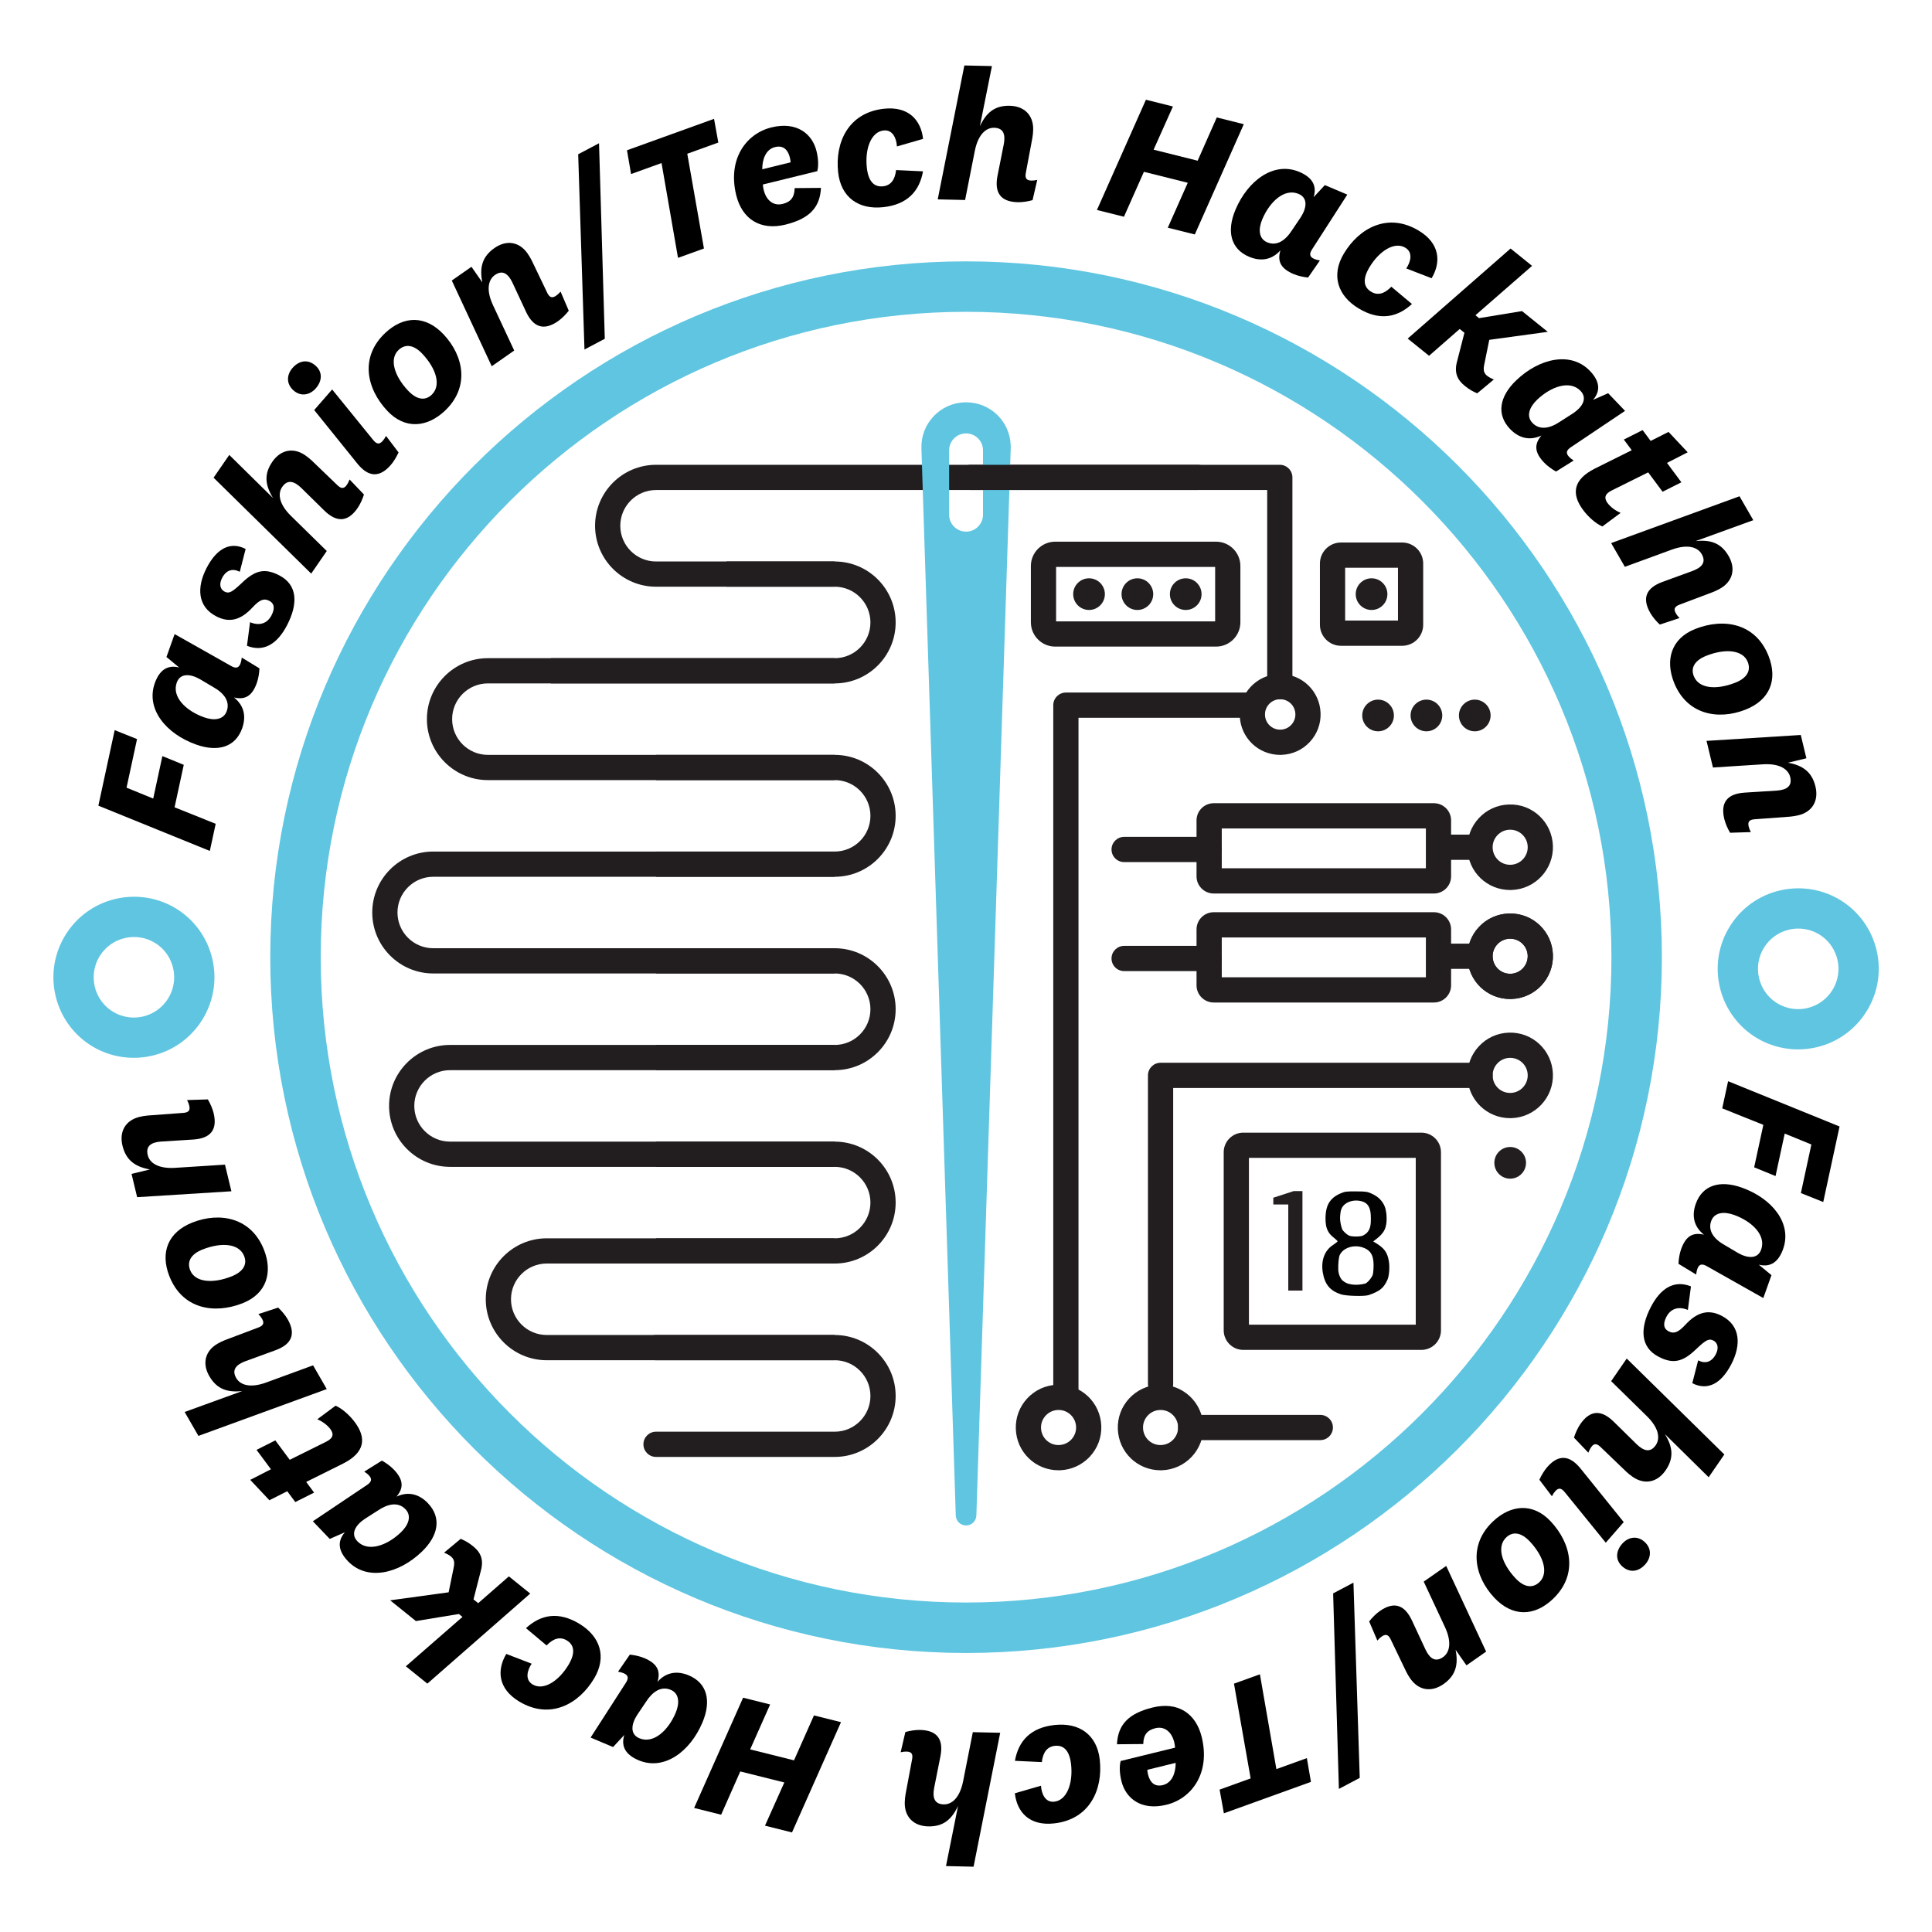 <?xml version="1.0" encoding="UTF-8" standalone="no"?>
<!DOCTYPE svg PUBLIC "-//W3C//DTD SVG 1.1//EN" "http://www.w3.org/Graphics/SVG/1.1/DTD/svg11.dtd">
<svg width="100%" height="100%" viewBox="0 0 1200 1200" version="1.1" xmlns="http://www.w3.org/2000/svg" xmlns:xlink="http://www.w3.org/1999/xlink" xml:space="preserve" style="fill-rule:evenodd;clip-rule:evenodd;stroke-linejoin:round;stroke-miterlimit:1.414;">
    <g id="Layer-2" transform="matrix(4.167,0,0,4.167,0,0)">
        <g transform="matrix(1.101,-3.94937e-17,6.58228e-18,1.101,-13.579,-13.024)">
            <g transform="matrix(0.046,-0.213,0.213,0.046,-56.7,116.541)">
                <path d="M64.587,447.244L69.212,420.119L96.212,420.119L98.712,405.994L71.712,405.994L74.837,388.369L105.712,388.369L108.212,373.619L60.212,373.619L47.337,447.244L64.587,447.244Z" style="fill-rule:nonzero;"/>
            </g>
            <g transform="matrix(0.073,-0.205,0.205,0.073,-40.467,98.158)">
                <path d="M96.932,363.922C95.682,371.297 92.182,376.797 85.682,376.797C79.932,376.797 77.307,371.422 77.307,364.797C77.307,352.922 82.432,341.547 91.932,341.547C98.432,341.547 99.932,347.797 98.807,354.297L96.932,363.922ZM119.932,330.172L104.807,330.172L101.307,339.797C100.557,332.047 95.307,328.797 87.057,328.797C69.932,328.797 59.682,346.047 59.682,365.797C59.682,380.297 66.432,389.422 78.807,389.422C86.057,389.422 92.432,386.297 95.182,378.172C95.932,385.547 100.182,388.547 108.432,388.547C111.432,388.547 114.682,387.922 117.557,387.047L120.182,374.422C118.682,374.797 117.557,374.922 116.557,374.922C112.807,374.922 112.557,372.547 113.057,369.797L119.932,330.172Z" style="fill-rule:nonzero;"/>
            </g>
            <g transform="matrix(0.1,-0.194,0.194,0.1,-21.876,84.085)">
                <path d="M80.215,307.338C81.34,318.838 90.34,323.588 103.09,323.588C117.59,323.588 128.215,318.213 128.215,305.088C128.215,295.088 124.34,290.338 113.215,286.588C105.34,283.838 103.715,282.588 103.715,279.588C103.715,276.338 106.465,274.338 110.465,274.338C116.09,274.338 118.965,277.338 118.965,282.338L133.215,279.088C133.215,268.963 125.965,262.963 111.59,262.963C98.34,262.963 87.715,268.713 87.715,282.088C87.715,291.088 92.465,296.588 102.84,299.463C109.59,301.338 111.34,303.338 111.34,306.838C111.34,310.838 108.215,312.213 103.965,312.213C98.465,312.213 94.59,308.838 94.09,302.338L80.215,307.338Z" style="fill-rule:nonzero;"/>
            </g>
            <g transform="matrix(0.124,-0.18,0.18,0.124,-8.215,74.944)">
                <path d="M165.767,234.396C166.017,232.521 166.142,231.146 166.142,229.271C166.142,220.396 160.392,214.771 151.267,214.771C141.892,214.771 136.767,219.396 133.017,227.896L139.642,190.396L122.517,190.396L107.892,273.896L124.892,273.896L130.267,243.021C132.142,232.771 137.017,228.646 141.892,228.646C147.892,228.646 149.017,232.896 148.142,238.521L144.642,258.521C142.892,268.896 146.892,274.521 157.642,274.521C160.517,274.521 163.892,273.896 166.767,273.021L169.392,260.396C167.892,260.771 166.767,260.896 165.642,260.896C161.892,260.896 161.767,258.521 162.267,255.771L165.767,234.396Z" style="fill-rule:nonzero;"/>
            </g>
            <g transform="matrix(0.143,-0.164,0.164,0.143,6.32,70.357)">
                <path d="M174.079,159.071L157.079,159.071L149.579,201.446C147.829,211.821 151.829,217.446 162.579,217.446C165.454,217.446 168.829,216.821 171.704,215.946L174.329,203.321C172.829,203.696 171.704,203.821 170.579,203.821C166.829,203.821 166.704,201.446 167.204,198.696L174.079,159.071ZM157.829,141.446C157.829,147.571 162.454,150.946 167.954,150.946C173.954,150.946 178.454,147.571 178.454,141.446C178.454,135.071 173.954,131.696 167.954,131.696C162.454,131.696 157.829,135.071 157.829,141.446Z" style="fill-rule:nonzero;"/>
            </g>
            <g transform="matrix(0.159,-0.149,0.149,0.159,12.755,66.441)">
                <path d="M203.25,130.409C181.5,130.409 171,147.409 171,166.534C171,182.784 182.125,191.034 197,191.034C218.375,191.034 229,174.409 229,155.909C229,139.659 219.125,130.409 203.25,130.409ZM202,143.784C207.75,143.784 211.125,147.909 211.125,155.659C211.125,168.409 206.25,178.159 197.875,178.159C192.375,178.159 189,174.159 189,166.159C189,153.659 193.875,143.784 202,143.784Z" style="fill-rule:nonzero;"/>
            </g>
            <g transform="matrix(0.179,-0.125,0.125,0.179,21.613,63.01)">
                <path d="M277.216,104.742C277.466,102.867 277.591,101.492 277.591,99.617C277.591,90.742 271.841,85.117 262.716,85.117C253.341,85.117 248.091,89.742 244.341,98.242L244.341,86.492L229.466,86.492L219.341,144.242L236.341,144.242L241.716,113.367C243.591,103.117 248.466,98.992 253.341,98.992C259.341,98.992 260.466,103.242 259.591,108.867L256.091,128.867C254.341,139.242 258.341,144.867 269.091,144.867C271.966,144.867 275.341,144.242 278.216,143.367L280.841,130.742C279.341,131.117 278.216,131.242 277.091,131.242C273.341,131.242 273.216,128.867 273.716,126.117L277.216,104.742Z" style="fill-rule:nonzero;"/>
            </g>
            <g transform="matrix(0.193,-0.102,0.102,0.193,27.436,60.94)">
                <path d="M263.149,129.779L277.399,129.779L330.899,20.904L316.274,20.904L263.149,129.779Z" style="fill-rule:nonzero;"/>
            </g>
            <g transform="matrix(0.205,-0.074,0.074,0.205,29.363,55.16)">
                <path d="M352.889,80.128L363.139,21.253L383.639,21.253L386.139,6.503L328.639,6.503L326.014,21.253L346.139,21.253L335.764,80.128L352.889,80.128Z" style="fill-rule:nonzero;"/>
            </g>
            <g transform="matrix(0.212,-0.052,0.052,0.212,30.379,50.086)">
                <path d="M402.717,48.563C395.717,48.563 392.342,42.063 393.717,33.938L428.467,33.938C430.217,30.688 430.967,26.188 430.967,21.688C430.967,10.938 423.717,0.813 407.342,0.813C391.092,0.813 376.092,13.438 376.092,36.438C376.092,51.688 385.342,61.438 401.342,61.438C416.592,61.438 424.717,56.313 428.217,44.563L412.342,40.813C410.842,46.438 407.842,48.563 402.717,48.563ZM395.592,24.688C397.092,18.563 400.717,13.188 406.592,13.188C412.092,13.188 413.967,17.063 413.967,21.688C413.967,22.813 413.842,23.813 413.717,24.688L395.592,24.688Z" style="fill-rule:nonzero;"/>
            </g>
            <g transform="matrix(0.217,-0.024,0.024,0.217,30.649,40.811)">
                <path d="M471.92,24.734C470.545,30.734 467.545,33.859 462.795,33.859C457.42,33.859 454.045,30.109 454.045,21.359C454.045,9.609 459.045,-0.516 466.92,-0.516C472.67,-0.516 474.295,5.359 474.045,10.234L490.67,7.359C490.67,-4.266 484.045,-13.891 468.545,-13.891C446.42,-13.891 436.045,3.484 436.045,22.234C436.045,37.859 446.17,46.734 461.545,46.734C476.295,46.734 484.795,39.609 488.42,27.359L471.92,24.734Z" style="fill-rule:nonzero;"/>
            </g>
            <g transform="matrix(0.218,0.005,-0.005,0.218,31.384,27.995)">
                <path d="M553.713,-1.214C553.963,-3.089 554.088,-4.464 554.088,-6.339C554.088,-15.214 548.338,-20.839 539.213,-20.839C529.838,-20.839 524.713,-16.214 520.963,-7.714L527.588,-45.214L510.463,-45.214L495.838,38.286L512.838,38.286L518.213,7.411C520.088,-2.839 524.963,-6.964 529.838,-6.964C535.838,-6.964 536.963,-2.714 536.088,2.911L532.588,22.911C530.838,33.286 534.838,38.911 545.588,38.911C548.463,38.911 551.838,38.286 554.713,37.411L557.338,24.786C555.838,25.161 554.713,25.286 553.588,25.286C549.838,25.286 549.713,22.911 550.213,20.161L553.713,-1.214Z" style="fill-rule:nonzero;"/>
            </g>
            <g transform="matrix(0.212,0.053,-0.053,0.212,37.225,-0.31)">
                <path d="M611.064,42.9L616.314,12.9L644.314,12.9L639.064,42.9L656.314,42.9L669.189,-30.725L651.939,-30.725L646.939,-1.85L618.814,-1.85L623.939,-30.725L606.689,-30.725L593.814,42.9L611.064,42.9Z" style="fill-rule:nonzero;"/>
            </g>
            <g transform="matrix(0.201,0.085,-0.085,0.201,47.944,-25.098)">
                <path d="M709.445,38.798C708.195,46.173 704.695,51.673 698.195,51.673C692.445,51.673 689.82,46.298 689.82,39.673C689.82,27.798 694.945,16.423 704.445,16.423C710.945,16.423 712.445,22.673 711.32,29.173L709.445,38.798ZM732.445,5.048L717.32,5.048L713.82,14.673C713.07,6.923 707.82,3.673 699.57,3.673C682.445,3.673 672.195,20.923 672.195,40.673C672.195,55.173 678.945,64.298 691.32,64.298C698.57,64.298 704.945,61.173 707.695,53.048C708.445,60.423 712.695,63.423 720.945,63.423C723.945,63.423 727.195,62.798 730.07,61.923L732.695,49.298C731.195,49.673 730.07,49.798 729.07,49.798C725.32,49.798 725.07,47.423 725.57,44.673L732.445,5.048Z" style="fill-rule:nonzero;"/>
            </g>
            <g transform="matrix(0.187,0.112,-0.112,0.187,64.064,-48.926)">
                <path d="M772.47,69.816C771.095,75.816 768.095,78.941 763.345,78.941C757.97,78.941 754.595,75.191 754.595,66.441C754.595,54.691 759.595,44.566 767.47,44.566C773.22,44.566 774.845,50.441 774.595,55.316L791.22,52.441C791.22,40.816 784.595,31.191 769.095,31.191C746.97,31.191 736.595,48.566 736.595,67.316C736.595,82.941 746.72,91.816 762.095,91.816C776.845,91.816 785.345,84.691 788.97,72.441L772.47,69.816Z" style="fill-rule:nonzero;"/>
            </g>
            <g transform="matrix(0.17,0.137,-0.137,0.17,85.423,-70.912)">
                <path d="M821.282,112.757C824.282,119.632 828.907,121.507 834.532,121.507C838.407,121.507 840.907,121.007 843.407,120.257L846.032,107.132C840.782,108.632 838.032,108.382 835.782,104.007L828.407,89.757L853.532,63.132L833.032,63.132L815.032,83.257L812.157,83.257L820.282,37.382L803.157,37.382L788.532,120.882L805.532,120.882L809.907,96.007L813.657,96.007L821.282,112.757Z" style="fill-rule:nonzero;"/>
            </g>
            <g transform="matrix(0.151,0.158,-0.158,0.151,112.849,-90.333)">
                <path d="M876.679,137.318C875.429,144.693 871.929,150.193 865.429,150.193C859.679,150.193 857.054,144.818 857.054,138.193C857.054,126.318 862.179,114.943 871.679,114.943C878.179,114.943 879.679,121.193 878.554,127.693L876.679,137.318ZM899.679,103.568L884.554,103.568L881.054,113.193C880.304,105.443 875.054,102.193 866.804,102.193C849.679,102.193 839.429,119.443 839.429,139.193C839.429,153.693 846.179,162.818 858.554,162.818C865.804,162.818 872.179,159.693 874.929,151.568C875.679,158.943 879.929,161.943 888.179,161.943C891.179,161.943 894.429,161.318 897.304,160.443L899.929,147.818C898.429,148.193 897.304,148.318 896.304,148.318C892.554,148.318 892.304,145.943 892.804,143.193L899.679,103.568Z" style="fill-rule:nonzero;"/>
            </g>
            <g transform="matrix(0.13,0.175,-0.175,0.13,146.267,-105.534)">
                <path d="M921.644,196.246C918.644,197.996 915.019,199.121 911.894,199.121C908.394,199.121 906.269,197.496 907.144,192.496L911.644,167.496L926.644,167.496L928.894,154.621L913.894,154.621L916.269,140.371L899.019,142.371L896.894,154.621L888.519,154.621L886.269,167.496L894.519,167.496L890.019,192.621C887.394,207.621 893.894,213.871 906.269,213.871C912.019,213.871 918.019,212.496 921.644,210.371L921.644,196.246Z" style="fill-rule:nonzero;"/>
            </g>
            <g transform="matrix(0.109,0.189,-0.189,0.109,177.631,-114.57)">
                <path d="M972.612,208.548C972.862,206.673 972.987,205.298 972.987,203.423C972.987,194.548 967.237,188.923 958.112,188.923C948.737,188.923 943.612,193.548 939.862,202.048L946.487,164.548L929.362,164.548L914.737,248.048L931.737,248.048L937.112,217.173C938.987,206.923 943.862,202.798 948.737,202.798C954.737,202.798 955.862,207.048 954.987,212.673L951.487,232.673C949.737,243.048 953.737,248.673 964.487,248.673C967.362,248.673 970.737,248.048 973.612,247.173L976.237,234.548C974.737,234.923 973.612,235.048 972.487,235.048C968.737,235.048 968.612,232.673 969.112,229.923L972.612,208.548Z" style="fill-rule:nonzero;"/>
            </g>
            <g transform="matrix(0.08,0.203,-0.203,0.08,223.941,-118.672)">
                <path d="M981.845,249.872C960.095,249.872 949.595,266.872 949.595,285.997C949.595,302.247 960.72,310.497 975.595,310.497C996.97,310.497 1007.6,293.872 1007.6,275.372C1007.6,259.122 997.72,249.872 981.845,249.872ZM980.595,263.247C986.345,263.247 989.72,267.372 989.72,275.122C989.72,287.872 984.845,297.622 976.47,297.622C970.97,297.622 967.595,293.622 967.595,285.622C967.595,273.122 972.47,263.247 980.595,263.247Z" style="fill-rule:nonzero;"/>
            </g>
            <g transform="matrix(0.051,0.212,-0.212,0.051,272.222,-113.27)">
                <path d="M1031.98,330.935C1032.23,329.06 1032.35,327.685 1032.35,325.81C1032.35,316.935 1026.6,311.31 1017.48,311.31C1008.1,311.31 1002.85,315.935 999.101,324.435L999.101,312.685L984.226,312.685L974.101,370.435L991.101,370.435L996.476,339.56C998.351,329.31 1003.23,325.185 1008.1,325.185C1014.1,325.185 1015.23,329.435 1014.35,335.06L1010.85,355.06C1009.1,365.435 1013.1,371.06 1023.85,371.06C1026.73,371.06 1030.1,370.435 1032.98,369.56L1035.6,356.935C1034.1,357.31 1032.98,357.435 1031.85,357.435C1028.1,357.435 1027.98,355.06 1028.48,352.31L1031.98,330.935Z" style="fill-rule:nonzero;"/>
            </g>
        </g>
        <g transform="matrix(-1.101,1.74277e-16,-1.41365e-16,-1.101,302.439,301.024)">
            <g transform="matrix(0.046,-0.213,0.213,0.046,-56.7,116.541)">
                <path d="M64.587,447.244L69.212,420.119L96.212,420.119L98.712,405.994L71.712,405.994L74.837,388.369L105.712,388.369L108.212,373.619L60.212,373.619L47.337,447.244L64.587,447.244Z" style="fill-rule:nonzero;"/>
            </g>
            <g transform="matrix(0.073,-0.205,0.205,0.073,-40.467,98.158)">
                <path d="M96.932,363.922C95.682,371.297 92.182,376.797 85.682,376.797C79.932,376.797 77.307,371.422 77.307,364.797C77.307,352.922 82.432,341.547 91.932,341.547C98.432,341.547 99.932,347.797 98.807,354.297L96.932,363.922ZM119.932,330.172L104.807,330.172L101.307,339.797C100.557,332.047 95.307,328.797 87.057,328.797C69.932,328.797 59.682,346.047 59.682,365.797C59.682,380.297 66.432,389.422 78.807,389.422C86.057,389.422 92.432,386.297 95.182,378.172C95.932,385.547 100.182,388.547 108.432,388.547C111.432,388.547 114.682,387.922 117.557,387.047L120.182,374.422C118.682,374.797 117.557,374.922 116.557,374.922C112.807,374.922 112.557,372.547 113.057,369.797L119.932,330.172Z" style="fill-rule:nonzero;"/>
            </g>
            <g transform="matrix(0.1,-0.194,0.194,0.1,-21.876,84.085)">
                <path d="M80.215,307.338C81.34,318.838 90.34,323.588 103.09,323.588C117.59,323.588 128.215,318.213 128.215,305.088C128.215,295.088 124.34,290.338 113.215,286.588C105.34,283.838 103.715,282.588 103.715,279.588C103.715,276.338 106.465,274.338 110.465,274.338C116.09,274.338 118.965,277.338 118.965,282.338L133.215,279.088C133.215,268.963 125.965,262.963 111.59,262.963C98.34,262.963 87.715,268.713 87.715,282.088C87.715,291.088 92.465,296.588 102.84,299.463C109.59,301.338 111.34,303.338 111.34,306.838C111.34,310.838 108.215,312.213 103.965,312.213C98.465,312.213 94.59,308.838 94.09,302.338L80.215,307.338Z" style="fill-rule:nonzero;"/>
            </g>
            <g transform="matrix(0.124,-0.18,0.18,0.124,-8.215,74.944)">
                <path d="M165.767,234.396C166.017,232.521 166.142,231.146 166.142,229.271C166.142,220.396 160.392,214.771 151.267,214.771C141.892,214.771 136.767,219.396 133.017,227.896L139.642,190.396L122.517,190.396L107.892,273.896L124.892,273.896L130.267,243.021C132.142,232.771 137.017,228.646 141.892,228.646C147.892,228.646 149.017,232.896 148.142,238.521L144.642,258.521C142.892,268.896 146.892,274.521 157.642,274.521C160.517,274.521 163.892,273.896 166.767,273.021L169.392,260.396C167.892,260.771 166.767,260.896 165.642,260.896C161.892,260.896 161.767,258.521 162.267,255.771L165.767,234.396Z" style="fill-rule:nonzero;"/>
            </g>
            <g transform="matrix(0.143,-0.164,0.164,0.143,6.32,70.357)">
                <path d="M174.079,159.071L157.079,159.071L149.579,201.446C147.829,211.821 151.829,217.446 162.579,217.446C165.454,217.446 168.829,216.821 171.704,215.946L174.329,203.321C172.829,203.696 171.704,203.821 170.579,203.821C166.829,203.821 166.704,201.446 167.204,198.696L174.079,159.071ZM157.829,141.446C157.829,147.571 162.454,150.946 167.954,150.946C173.954,150.946 178.454,147.571 178.454,141.446C178.454,135.071 173.954,131.696 167.954,131.696C162.454,131.696 157.829,135.071 157.829,141.446Z" style="fill-rule:nonzero;"/>
            </g>
            <g transform="matrix(0.159,-0.149,0.149,0.159,12.755,66.441)">
                <path d="M203.25,130.409C181.5,130.409 171,147.409 171,166.534C171,182.784 182.125,191.034 197,191.034C218.375,191.034 229,174.409 229,155.909C229,139.659 219.125,130.409 203.25,130.409ZM202,143.784C207.75,143.784 211.125,147.909 211.125,155.659C211.125,168.409 206.25,178.159 197.875,178.159C192.375,178.159 189,174.159 189,166.159C189,153.659 193.875,143.784 202,143.784Z" style="fill-rule:nonzero;"/>
            </g>
            <g transform="matrix(0.179,-0.125,0.125,0.179,21.613,63.01)">
                <path d="M277.216,104.742C277.466,102.867 277.591,101.492 277.591,99.617C277.591,90.742 271.841,85.117 262.716,85.117C253.341,85.117 248.091,89.742 244.341,98.242L244.341,86.492L229.466,86.492L219.341,144.242L236.341,144.242L241.716,113.367C243.591,103.117 248.466,98.992 253.341,98.992C259.341,98.992 260.466,103.242 259.591,108.867L256.091,128.867C254.341,139.242 258.341,144.867 269.091,144.867C271.966,144.867 275.341,144.242 278.216,143.367L280.841,130.742C279.341,131.117 278.216,131.242 277.091,131.242C273.341,131.242 273.216,128.867 273.716,126.117L277.216,104.742Z" style="fill-rule:nonzero;"/>
            </g>
            <g transform="matrix(0.193,-0.102,0.102,0.193,27.436,60.94)">
                <path d="M263.149,129.779L277.399,129.779L330.899,20.904L316.274,20.904L263.149,129.779Z" style="fill-rule:nonzero;"/>
            </g>
            <g transform="matrix(0.205,-0.074,0.074,0.205,29.363,55.16)">
                <path d="M352.889,80.128L363.139,21.253L383.639,21.253L386.139,6.503L328.639,6.503L326.014,21.253L346.139,21.253L335.764,80.128L352.889,80.128Z" style="fill-rule:nonzero;"/>
            </g>
            <g transform="matrix(0.212,-0.052,0.052,0.212,30.379,50.086)">
                <path d="M402.717,48.563C395.717,48.563 392.342,42.063 393.717,33.938L428.467,33.938C430.217,30.688 430.967,26.188 430.967,21.688C430.967,10.938 423.717,0.813 407.342,0.813C391.092,0.813 376.092,13.438 376.092,36.438C376.092,51.688 385.342,61.438 401.342,61.438C416.592,61.438 424.717,56.313 428.217,44.563L412.342,40.813C410.842,46.438 407.842,48.563 402.717,48.563ZM395.592,24.688C397.092,18.563 400.717,13.188 406.592,13.188C412.092,13.188 413.967,17.063 413.967,21.688C413.967,22.813 413.842,23.813 413.717,24.688L395.592,24.688Z" style="fill-rule:nonzero;"/>
            </g>
            <g transform="matrix(0.217,-0.024,0.024,0.217,30.649,40.811)">
                <path d="M471.92,24.734C470.545,30.734 467.545,33.859 462.795,33.859C457.42,33.859 454.045,30.109 454.045,21.359C454.045,9.609 459.045,-0.516 466.92,-0.516C472.67,-0.516 474.295,5.359 474.045,10.234L490.67,7.359C490.67,-4.266 484.045,-13.891 468.545,-13.891C446.42,-13.891 436.045,3.484 436.045,22.234C436.045,37.859 446.17,46.734 461.545,46.734C476.295,46.734 484.795,39.609 488.42,27.359L471.92,24.734Z" style="fill-rule:nonzero;"/>
            </g>
            <g transform="matrix(0.218,0.005,-0.005,0.218,31.384,27.995)">
                <path d="M553.713,-1.214C553.963,-3.089 554.088,-4.464 554.088,-6.339C554.088,-15.214 548.338,-20.839 539.213,-20.839C529.838,-20.839 524.713,-16.214 520.963,-7.714L527.588,-45.214L510.463,-45.214L495.838,38.286L512.838,38.286L518.213,7.411C520.088,-2.839 524.963,-6.964 529.838,-6.964C535.838,-6.964 536.963,-2.714 536.088,2.911L532.588,22.911C530.838,33.286 534.838,38.911 545.588,38.911C548.463,38.911 551.838,38.286 554.713,37.411L557.338,24.786C555.838,25.161 554.713,25.286 553.588,25.286C549.838,25.286 549.713,22.911 550.213,20.161L553.713,-1.214Z" style="fill-rule:nonzero;"/>
            </g>
            <g transform="matrix(0.212,0.053,-0.053,0.212,37.225,-0.31)">
                <path d="M611.064,42.9L616.314,12.9L644.314,12.9L639.064,42.9L656.314,42.9L669.189,-30.725L651.939,-30.725L646.939,-1.85L618.814,-1.85L623.939,-30.725L606.689,-30.725L593.814,42.9L611.064,42.9Z" style="fill-rule:nonzero;"/>
            </g>
            <g transform="matrix(0.201,0.085,-0.085,0.201,47.944,-25.098)">
                <path d="M709.445,38.798C708.195,46.173 704.695,51.673 698.195,51.673C692.445,51.673 689.82,46.298 689.82,39.673C689.82,27.798 694.945,16.423 704.445,16.423C710.945,16.423 712.445,22.673 711.32,29.173L709.445,38.798ZM732.445,5.048L717.32,5.048L713.82,14.673C713.07,6.923 707.82,3.673 699.57,3.673C682.445,3.673 672.195,20.923 672.195,40.673C672.195,55.173 678.945,64.298 691.32,64.298C698.57,64.298 704.945,61.173 707.695,53.048C708.445,60.423 712.695,63.423 720.945,63.423C723.945,63.423 727.195,62.798 730.07,61.923L732.695,49.298C731.195,49.673 730.07,49.798 729.07,49.798C725.32,49.798 725.07,47.423 725.57,44.673L732.445,5.048Z" style="fill-rule:nonzero;"/>
            </g>
            <g transform="matrix(0.187,0.112,-0.112,0.187,64.064,-48.926)">
                <path d="M772.47,69.816C771.095,75.816 768.095,78.941 763.345,78.941C757.97,78.941 754.595,75.191 754.595,66.441C754.595,54.691 759.595,44.566 767.47,44.566C773.22,44.566 774.845,50.441 774.595,55.316L791.22,52.441C791.22,40.816 784.595,31.191 769.095,31.191C746.97,31.191 736.595,48.566 736.595,67.316C736.595,82.941 746.72,91.816 762.095,91.816C776.845,91.816 785.345,84.691 788.97,72.441L772.47,69.816Z" style="fill-rule:nonzero;"/>
            </g>
            <g transform="matrix(0.17,0.137,-0.137,0.17,85.423,-70.912)">
                <path d="M821.282,112.757C824.282,119.632 828.907,121.507 834.532,121.507C838.407,121.507 840.907,121.007 843.407,120.257L846.032,107.132C840.782,108.632 838.032,108.382 835.782,104.007L828.407,89.757L853.532,63.132L833.032,63.132L815.032,83.257L812.157,83.257L820.282,37.382L803.157,37.382L788.532,120.882L805.532,120.882L809.907,96.007L813.657,96.007L821.282,112.757Z" style="fill-rule:nonzero;"/>
            </g>
            <g transform="matrix(0.151,0.158,-0.158,0.151,112.849,-90.333)">
                <path d="M876.679,137.318C875.429,144.693 871.929,150.193 865.429,150.193C859.679,150.193 857.054,144.818 857.054,138.193C857.054,126.318 862.179,114.943 871.679,114.943C878.179,114.943 879.679,121.193 878.554,127.693L876.679,137.318ZM899.679,103.568L884.554,103.568L881.054,113.193C880.304,105.443 875.054,102.193 866.804,102.193C849.679,102.193 839.429,119.443 839.429,139.193C839.429,153.693 846.179,162.818 858.554,162.818C865.804,162.818 872.179,159.693 874.929,151.568C875.679,158.943 879.929,161.943 888.179,161.943C891.179,161.943 894.429,161.318 897.304,160.443L899.929,147.818C898.429,148.193 897.304,148.318 896.304,148.318C892.554,148.318 892.304,145.943 892.804,143.193L899.679,103.568Z" style="fill-rule:nonzero;"/>
            </g>
            <g transform="matrix(0.13,0.175,-0.175,0.13,146.267,-105.534)">
                <path d="M921.644,196.246C918.644,197.996 915.019,199.121 911.894,199.121C908.394,199.121 906.269,197.496 907.144,192.496L911.644,167.496L926.644,167.496L928.894,154.621L913.894,154.621L916.269,140.371L899.019,142.371L896.894,154.621L888.519,154.621L886.269,167.496L894.519,167.496L890.019,192.621C887.394,207.621 893.894,213.871 906.269,213.871C912.019,213.871 918.019,212.496 921.644,210.371L921.644,196.246Z" style="fill-rule:nonzero;"/>
            </g>
            <g transform="matrix(0.109,0.189,-0.189,0.109,177.631,-114.57)">
                <path d="M972.612,208.548C972.862,206.673 972.987,205.298 972.987,203.423C972.987,194.548 967.237,188.923 958.112,188.923C948.737,188.923 943.612,193.548 939.862,202.048L946.487,164.548L929.362,164.548L914.737,248.048L931.737,248.048L937.112,217.173C938.987,206.923 943.862,202.798 948.737,202.798C954.737,202.798 955.862,207.048 954.987,212.673L951.487,232.673C949.737,243.048 953.737,248.673 964.487,248.673C967.362,248.673 970.737,248.048 973.612,247.173L976.237,234.548C974.737,234.923 973.612,235.048 972.487,235.048C968.737,235.048 968.612,232.673 969.112,229.923L972.612,208.548Z" style="fill-rule:nonzero;"/>
            </g>
            <g transform="matrix(0.08,0.203,-0.203,0.08,223.941,-118.672)">
                <path d="M981.845,249.872C960.095,249.872 949.595,266.872 949.595,285.997C949.595,302.247 960.72,310.497 975.595,310.497C996.97,310.497 1007.6,293.872 1007.6,275.372C1007.6,259.122 997.72,249.872 981.845,249.872ZM980.595,263.247C986.345,263.247 989.72,267.372 989.72,275.122C989.72,287.872 984.845,297.622 976.47,297.622C970.97,297.622 967.595,293.622 967.595,285.622C967.595,273.122 972.47,263.247 980.595,263.247Z" style="fill-rule:nonzero;"/>
            </g>
            <g transform="matrix(0.051,0.212,-0.212,0.051,272.222,-113.27)">
                <path d="M1031.98,330.935C1032.23,329.06 1032.35,327.685 1032.35,325.81C1032.35,316.935 1026.6,311.31 1017.48,311.31C1008.1,311.31 1002.85,315.935 999.101,324.435L999.101,312.685L984.226,312.685L974.101,370.435L991.101,370.435L996.476,339.56C998.351,329.31 1003.23,325.185 1008.1,325.185C1014.1,325.185 1015.23,329.435 1014.35,335.06L1010.85,355.06C1009.1,365.435 1013.1,371.06 1023.85,371.06C1026.73,371.06 1030.1,370.435 1032.98,369.56L1035.6,356.935C1034.1,357.31 1032.98,357.435 1031.85,357.435C1028.1,357.435 1027.98,355.06 1028.48,352.31L1031.98,330.935Z" style="fill-rule:nonzero;"/>
            </g>
        </g>
        <g transform="matrix(1,0,0,1,0.43,1.09139e-13)">
            <g transform="matrix(1.232,0,0,1.232,22.51,24.558)">
                <path d="M132.485,140.336L152.668,140.336L152.668,120.152L132.485,120.152L132.485,140.336ZM153.351,143.387L131.801,143.387C130.496,143.387 129.433,142.325 129.433,141.02L129.433,119.471C129.433,118.164 130.496,117.102 131.801,117.102L153.351,117.102C154.658,117.102 155.719,118.164 155.719,119.471L155.719,141.02C155.719,142.325 154.658,143.387 153.351,143.387" style="fill:rgb(34,30,31);fill-rule:nonzero;"/>
            </g>
            <g transform="matrix(0.92,0,0,0.92,15.598,14.958)">
                <g transform="matrix(0.015,0,0,0.013,183.085,171.999)">
                    <path d="M1117,1650C997,1604 942,1526 920,1374C900,1227 941,1100 1032,1034C1043.61,1025.07 1054.73,1015.52 1065.75,1005.88C1069.46,1002.62 1072.97,999.102 1076.16,995.328C1077.75,993.442 1079.9,991.466 1080,989C1080.1,986.568 1078.08,984.487 1076.67,982.5C1073.93,978.624 1070.9,974.934 1067.62,971.5C1058,961.421 1048.29,951.397 1038,942C1015.4,921.831 995.617,898.57 981.592,871.582C954.539,819.527 949.295,757.69 950,700C950.98,619.816 961.233,535.465 1012.06,470.244C1025.12,453.485 1040.41,438.564 1057.23,425.607C1075.42,411.598 1095.31,399.901 1116,390C1159,369 1178,366 1280,367C1382,367 1401,370 1445,393C1465.2,403.192 1484.53,415.215 1502.19,429.393C1553.45,470.549 1588.55,531.177 1600.11,595.922C1607.83,639.157 1609.44,656.28 1610,701C1610.61,749.396 1606.35,800.172 1587.75,845.375C1570.36,887.646 1540.23,922.33 1507,953L1465,991L1490,1008C1584,1073 1618,1126 1634,1235C1645,1303 1638,1419 1620,1465C1580,1570 1539,1610 1417,1659C1371,1677 1173,1671 1117,1650M1380,1515.67C1396,1507.67 1421,1479.67 1436,1454.67C1458,1416.67 1464,1413 1468,1335C1471.83,1261.2 1467.4,1206.45 1452.61,1165.16C1436.53,1120.3 1408.22,1091.31 1365,1071C1335.7,1057.37 1304.8,1051.05 1274.72,1051.28C1234.31,1051.59 1195.37,1063.69 1163.77,1085.72C1137.81,1103.81 1116.81,1128.58 1104,1159C1093.19,1184.44 1085.89,1266.09 1087.5,1336.84C1088.41,1377.31 1096.45,1421.08 1122.23,1462.51C1137.57,1487.15 1178.85,1514.93 1203.73,1519.95C1212.88,1521.8 1278.44,1545.15 1380,1515.67M1353,918C1368.05,909.434 1382.21,899.19 1394.02,886.422C1437.76,839.107 1440.28,766.662 1440,706C1439.92,689.306 1439.61,672.596 1438.5,655.939C1434.56,597.155 1421.82,530.018 1365.2,500.111C1351.7,492.982 1336.84,488.242 1322,485C1238,467 1154,506 1125,577C1113.5,604.747 1110.61,638.02 1108.33,667.521C1105.2,708.141 1108.73,744.978 1116.64,784.886C1116.94,786.35 1126.22,830.177 1130,839C1135.09,850.886 1149.39,869.056 1157.03,877.58C1170.87,893.017 1186.59,908.006 1205,918C1232,933 1325,933 1353,918" style="fill:rgb(2,2,2);fill-rule:nonzero;"/>
                </g>
                <g transform="matrix(1.32,0,0,1.364,8.528,6.965)">
                    <path d="M138.465,136.271L138.465,126.045L136.628,126.045L136.628,125.24L139.133,124.451L140.205,124.451L140.205,136.271L138.465,136.271Z" style="fill:rgb(35,31,32);fill-rule:nonzero;"/>
                </g>
            </g>
            <path d="M123.987,87.453L97.355,87.453C92.345,87.453 88.269,83.377 88.269,78.367C88.269,73.356 92.345,69.281 97.355,69.281L138.374,69.281L138.374,73.042L97.355,73.042C94.419,73.042 92.028,75.43 92.028,78.367C92.028,81.305 94.419,83.693 97.355,83.693L123.987,83.693L123.987,87.453" style="fill:rgb(34,30,31);fill-rule:nonzero;"/>
            <path d="M190.332,104.225C189.293,104.225 188.453,103.385 188.453,102.345L188.453,73.041L139.313,73.041C138.276,73.041 137.434,72.199 137.434,71.162C137.434,70.123 138.276,69.281 139.313,69.281L190.332,69.281C191.369,69.281 192.212,70.123 192.212,71.162L192.212,102.345C192.212,103.385 191.369,104.225 190.332,104.225" style="fill:rgb(34,30,31);fill-rule:nonzero;"/>
            <path d="M123.987,101.865L81.689,101.865L81.689,98.106L123.987,98.106C126.924,98.106 129.313,95.716 129.313,92.779C129.313,89.843 126.924,87.453 123.987,87.453L107.851,87.453L107.851,83.693L123.987,83.693C128.996,83.693 133.073,87.77 133.073,92.779C133.073,97.788 128.996,101.865 123.987,101.865" style="fill:rgb(34,30,31);fill-rule:nonzero;"/>
            <path d="M123.987,116.279L72.29,116.279C67.279,116.279 63.204,112.202 63.204,107.192C63.204,102.181 67.279,98.106 72.29,98.106L123.987,98.106L123.987,101.865L72.29,101.865C69.354,101.865 66.963,104.255 66.963,107.192C66.963,110.13 69.354,112.518 72.29,112.518L123.987,112.518L123.987,116.279" style="fill:rgb(34,30,31);fill-rule:nonzero;"/>
            <path d="M123.987,130.689L97.355,130.689L97.355,126.929L123.987,126.929C126.924,126.929 129.313,124.541 129.313,121.603C129.313,118.668 126.924,116.279 123.987,116.279L97.355,116.279L97.355,112.518L123.987,112.518C128.996,112.518 133.073,116.594 133.073,121.603C133.073,126.613 128.996,130.689 123.987,130.689" style="fill:rgb(34,30,31);fill-rule:nonzero;"/>
            <path d="M123.987,188.338L97.355,188.338L97.355,184.579L123.987,184.579C126.924,184.579 129.313,182.189 129.313,179.253C129.313,176.317 126.924,173.927 123.987,173.927L97.355,173.927L97.355,170.166L123.987,170.166C128.996,170.166 133.073,174.243 133.073,179.253C133.073,184.263 128.996,188.338 123.987,188.338" style="fill:rgb(34,30,31);fill-rule:nonzero;"/>
            <path d="M123.987,202.751L81.062,202.751C76.052,202.751 71.977,198.675 71.977,193.664C71.977,188.655 76.052,184.579 81.062,184.579L123.987,184.579L123.987,188.338L81.062,188.338C78.126,188.338 75.737,190.728 75.737,193.664C75.737,196.601 78.126,198.99 81.062,198.99L123.987,198.99L123.987,202.751" style="fill:rgb(34,30,31);fill-rule:nonzero;"/>
            <path d="M123.987,217.163L97.355,217.163C96.317,217.163 95.476,216.321 95.476,215.284C95.476,214.245 96.317,213.404 97.355,213.404L123.987,213.404C126.924,213.404 129.313,211.014 129.313,208.077C129.313,205.14 126.924,202.751 123.987,202.751L97.355,202.751C96.317,202.751 95.476,201.909 95.476,200.871C95.476,199.832 96.317,198.99 97.355,198.99L123.987,198.99C128.996,198.99 133.073,203.067 133.073,208.077C133.073,213.088 128.996,217.163 123.987,217.163" style="fill:rgb(34,30,31);fill-rule:nonzero;"/>
            <path d="M190.392,104.225L190.305,104.228C189.057,104.273 188.079,105.326 188.124,106.575C188.167,107.799 189.16,108.759 190.385,108.759L190.47,108.757C191.076,108.736 191.636,108.479 192.05,108.035C192.461,107.592 192.677,107.017 192.653,106.412C192.609,105.186 191.615,104.225 190.392,104.225M190.385,112.519C187.126,112.519 184.483,109.967 184.367,106.71C184.246,103.391 186.848,100.589 190.17,100.469L190.392,100.465C193.648,100.465 196.291,103.017 196.41,106.274C196.47,107.881 195.899,109.416 194.803,110.595C193.706,111.775 192.215,112.457 190.606,112.514L190.385,112.519" style="fill:rgb(34,30,31);fill-rule:nonzero;"/>
            <path d="M181.682,129.423L212.106,129.423L212.106,123.484L181.682,123.484L181.682,129.423ZM213.306,133.183L180.482,133.183C179.07,133.183 177.921,132.035 177.921,130.624L177.921,122.284C177.921,120.873 179.07,119.724 180.482,119.724L213.306,119.724C214.717,119.724 215.865,120.873 215.865,122.284L215.865,130.624C215.865,132.035 214.717,133.183 213.306,133.183" style="fill:rgb(34,30,31);fill-rule:nonzero;"/>
            <path d="M179.802,128.5L167.13,128.5C166.09,128.5 165.249,127.659 165.249,126.619C165.249,125.582 166.09,124.739 167.13,124.739L179.802,124.739C180.84,124.739 181.681,125.582 181.681,126.619C181.681,127.659 180.84,128.5 179.802,128.5" style="fill:rgb(34,30,31);fill-rule:nonzero;"/>
            <rect x="213.985" y="124.407" width="5.33" height="3.76" style="fill:rgb(34,30,31);fill-rule:nonzero;"/>
            <rect x="213.985" y="140.654" width="5.33" height="3.76" style="fill:rgb(34,30,31);fill-rule:nonzero;"/>
            <path d="M224.671,123.673L224.574,123.675C223.878,123.699 223.233,123.994 222.757,124.507C222.281,125.017 222.033,125.684 222.059,126.38C222.11,127.795 223.255,128.901 224.664,128.901L224.764,128.899C226.207,128.847 227.335,127.631 227.284,126.192C227.232,124.779 226.083,123.673 224.671,123.673M224.664,132.661C221.22,132.661 218.426,129.963 218.302,126.518C218.239,124.818 218.842,123.194 220.003,121.947C221.162,120.699 222.738,119.978 224.439,119.917C227.981,119.77 230.91,122.533 231.041,126.054C231.168,129.567 228.416,132.528 224.902,132.656L224.664,132.661" style="fill:rgb(34,30,31);fill-rule:nonzero;"/>
            <path d="M224.671,139.92L224.574,139.922C223.878,139.946 223.233,140.24 222.757,140.754C222.281,141.265 222.033,141.93 222.059,142.628C222.11,144.042 223.255,145.149 224.664,145.149L224.764,145.147C226.207,145.094 227.335,143.879 227.284,142.438C227.232,141.026 226.083,139.92 224.671,139.92M224.664,148.908C221.22,148.908 218.426,146.21 218.302,142.764C218.239,141.066 218.842,139.441 220.003,138.195C221.162,136.945 222.738,136.226 224.439,136.165L224.671,136.159C228.116,136.159 230.915,138.858 231.041,142.3C231.168,145.815 228.416,148.775 224.902,148.903L224.664,148.908" style="fill:rgb(34,30,31);fill-rule:nonzero;"/>
            <path d="M224.671,139.92L224.574,139.922C223.878,139.946 223.233,140.24 222.757,140.754C222.281,141.265 222.033,141.93 222.059,142.628C222.11,144.042 223.255,145.149 224.664,145.149L224.764,145.147C226.207,145.094 227.335,143.879 227.284,142.438C227.232,141.026 226.083,139.92 224.671,139.92M224.664,148.908C221.22,148.908 218.426,146.21 218.302,142.764C218.239,141.066 218.842,139.441 220.003,138.195C221.162,136.945 222.738,136.226 224.439,136.165L224.671,136.159C228.116,136.159 230.915,138.858 231.041,142.3C231.168,145.815 228.416,148.775 224.902,148.903L224.664,148.908" style="fill:rgb(34,30,31);fill-rule:nonzero;"/>
            <path d="M224.671,157.68L224.574,157.682C223.878,157.706 223.233,158.001 222.757,158.514C222.281,159.025 222.033,159.691 222.059,160.387C222.11,161.802 223.255,162.908 224.665,162.908L224.765,162.906C226.207,162.855 227.335,161.639 227.284,160.199C227.232,158.786 226.083,157.68 224.671,157.68M224.665,166.668C221.221,166.668 218.426,163.97 218.302,160.525C218.239,158.825 218.842,157.201 220.003,155.954C221.162,154.706 222.738,153.986 224.439,153.924C227.981,153.785 230.91,156.538 231.041,160.061C231.168,163.575 228.415,166.535 224.902,166.665L224.665,166.668" style="fill:rgb(34,30,31);fill-rule:nonzero;"/>
            <path d="M156.988,92.619L180.696,92.619L180.696,84.502L156.988,84.502L156.988,92.619ZM180.836,96.379L156.851,96.379C154.854,96.379 153.229,94.755 153.229,92.758L153.229,84.363C153.229,82.367 154.854,80.741 156.851,80.741L180.836,80.741C182.833,80.741 184.457,82.367 184.457,84.363L184.457,92.758C184.457,94.755 182.833,96.379 180.836,96.379" style="fill:rgb(34,30,31);fill-rule:nonzero;"/>
            <path d="M161.898,86.199C163.201,86.199 164.259,87.257 164.259,88.56C164.259,89.863 163.201,90.92 161.898,90.92C160.594,90.92 159.536,89.863 159.536,88.56C159.536,87.257 160.594,86.199 161.898,86.199" style="fill:rgb(34,30,31);fill-rule:nonzero;"/>
            <path d="M176.311,86.199C177.612,86.199 178.671,87.257 178.671,88.56C178.671,89.863 177.612,90.92 176.311,90.92C175.006,90.92 173.95,89.863 173.95,88.56C173.95,87.257 175.006,86.199 176.311,86.199" style="fill:rgb(34,30,31);fill-rule:nonzero;"/>
            <path d="M169.104,86.199C170.407,86.199 171.465,87.257 171.465,88.56C171.465,89.863 170.407,90.92 169.104,90.92C167.799,90.92 166.743,89.863 166.743,88.56C166.743,87.257 167.799,86.199 169.104,86.199" style="fill:rgb(34,30,31);fill-rule:nonzero;"/>
            <path d="M172.559,208.178C171.521,208.178 170.68,207.337 170.68,206.298L170.68,160.293C170.68,159.256 171.521,158.413 172.559,158.413L220.182,158.413C221.219,158.413 222.061,159.256 222.061,160.293C222.061,161.332 221.219,162.174 220.182,162.174L174.44,162.174L174.44,206.298C174.44,207.337 173.597,208.178 172.559,208.178" style="fill:rgb(34,30,31);fill-rule:nonzero;"/>
            <path d="M157.355,210.165L157.258,210.168C156.56,210.192 155.914,210.489 155.439,211C154.964,211.511 154.716,212.177 154.742,212.874C154.792,214.288 155.938,215.394 157.349,215.394L157.446,215.391C158.889,215.339 160.021,214.124 159.967,212.684C159.916,211.272 158.769,210.165 157.355,210.165M157.349,219.153C153.904,219.153 151.108,216.456 150.985,213.011C150.922,211.309 151.527,209.686 152.686,208.44C153.845,207.192 155.42,206.471 157.122,206.409C160.686,206.266 163.595,209.026 163.726,212.547C163.852,216.059 161.097,219.022 157.585,219.15L157.349,219.153" style="fill:rgb(34,30,31);fill-rule:nonzero;"/>
            <path d="M172.559,210.165L172.462,210.168C171.766,210.192 171.121,210.489 170.646,211C170.168,211.511 169.921,212.177 169.947,212.873C169.997,214.288 171.143,215.394 172.552,215.394L172.652,215.391C174.093,215.339 175.223,214.124 175.171,212.684C175.12,211.272 173.971,210.165 172.559,210.165M172.552,219.153C169.108,219.153 166.314,216.456 166.189,213.011C166.128,211.309 166.73,209.686 167.891,208.44C169.051,207.192 170.626,206.471 172.328,206.409C175.875,206.286 178.8,209.026 178.928,212.548C179.057,216.059 176.303,219.022 172.79,219.15L172.552,219.153" style="fill:rgb(34,30,31);fill-rule:nonzero;"/>
            <path d="M219.394,109.005C218.09,109.005 217.033,107.949 217.033,106.645C217.033,105.343 218.09,104.284 219.394,104.284C220.699,104.284 221.754,105.343 221.754,106.645C221.754,107.949 220.699,109.005 219.394,109.005" style="fill:rgb(34,30,31);fill-rule:nonzero;"/>
            <path d="M204.981,109.005C203.677,109.005 202.62,107.949 202.62,106.645C202.62,105.343 203.677,104.284 204.981,104.284C206.286,104.284 207.341,105.343 207.341,106.645C207.341,107.949 206.286,109.005 204.981,109.005" style="fill:rgb(34,30,31);fill-rule:nonzero;"/>
            <path d="M204.01,90.92C202.706,90.92 201.649,89.863 201.649,88.562C201.649,87.257 202.706,86.199 204.01,86.199C205.315,86.199 206.37,87.257 206.37,88.562C206.37,89.863 205.315,90.92 204.01,90.92" style="fill:rgb(34,30,31);fill-rule:nonzero;"/>
            <path d="M212.188,109.005C210.885,109.005 209.827,107.949 209.827,106.645C209.827,105.343 210.885,104.284 212.188,104.284C213.493,104.284 214.548,105.343 214.548,106.645C214.548,107.949 213.493,109.005 212.188,109.005" style="fill:rgb(34,30,31);fill-rule:nonzero;"/>
            <path d="M222.312,173.327C222.312,172.022 223.368,170.966 224.671,170.966C225.974,170.966 227.033,172.022 227.033,173.327C227.033,174.633 225.974,175.687 224.671,175.687C223.368,175.687 222.312,174.633 222.312,173.327" style="fill:rgb(34,30,31);fill-rule:nonzero;"/>
            <path d="M196.37,214.658L177.051,214.658C176.011,214.658 175.17,213.817 175.17,212.78C175.17,211.74 176.011,210.899 177.051,210.899L196.37,210.899C197.408,210.899 198.251,211.74 198.251,212.78C198.251,213.817 197.408,214.658 196.37,214.658" style="fill:rgb(34,30,31);fill-rule:nonzero;"/>
            <path d="M200.073,92.498L207.947,92.498L207.947,84.624L200.073,84.624L200.073,92.498ZM208.574,96.259L199.446,96.259C197.719,96.259 196.313,94.852 196.313,93.125L196.313,83.997C196.313,82.268 197.719,80.865 199.446,80.865L208.574,80.865C210.301,80.865 211.706,82.268 211.706,83.997L211.706,93.125C211.706,94.852 210.301,96.259 208.574,96.259" style="fill:rgb(34,30,31);fill-rule:nonzero;"/>
            <path d="M143.569,46.477C90.527,46.477 47.374,89.628 47.374,142.672C47.374,195.715 90.527,238.867 143.569,238.867C196.611,238.867 239.765,195.715 239.765,142.672C239.765,89.628 196.611,46.477 143.569,46.477M143.569,246.387C86.381,246.387 39.854,199.861 39.854,142.672C39.854,85.483 86.381,38.958 143.569,38.958C200.757,38.958 247.283,85.483 247.283,142.672C247.283,199.861 200.757,246.387 143.569,246.387" style="fill:rgb(95,197,224);fill-rule:nonzero;"/>
            <path d="M146.093,76.721C146.093,78.116 144.964,79.244 143.569,79.244C142.175,79.244 141.044,78.116 141.044,76.721L141.044,67.126C141.044,65.731 142.175,64.602 143.569,64.602C144.964,64.602 146.093,65.731 146.093,67.126L146.093,76.721ZM143.571,59.967L143.355,59.97C141.576,60.027 139.928,60.773 138.712,62.07C137.494,63.368 136.858,65.063 136.914,66.839L142.034,225.894C142.06,226.721 142.74,227.378 143.569,227.378C144.397,227.378 145.077,226.721 145.103,225.894L150.224,66.833C150.226,66.702 150.226,66.55 150.224,66.412C150.107,62.797 147.185,59.967 143.571,59.967" style="fill:rgb(95,197,224);fill-rule:nonzero;"/>
            <path d="M123.987,145.101L64.144,145.101C59.133,145.101 55.057,141.025 55.057,136.015C55.057,131.006 59.133,126.929 64.144,126.929L123.987,126.929L123.987,130.689L64.144,130.689C61.207,130.689 58.817,133.078 58.817,136.015C58.817,138.953 61.207,141.34 64.144,141.34L123.987,141.34L123.987,145.101" style="fill:rgb(34,30,31);fill-rule:nonzero;"/>
            <path d="M123.987,159.515L97.355,159.515L97.355,155.755L123.987,155.755C126.924,155.755 129.313,153.366 129.313,150.428C129.313,147.493 126.924,145.101 123.987,145.101L97.355,145.101L97.355,141.341L123.987,141.341C128.996,141.341 133.073,145.418 133.073,150.428C133.073,155.439 128.996,159.515 123.987,159.515" style="fill:rgb(34,30,31);fill-rule:nonzero;"/>
            <path d="M123.987,173.927L66.651,173.927C61.641,173.927 57.564,169.851 57.564,164.841C57.564,159.831 61.641,155.755 66.651,155.755L123.987,155.755L123.987,159.515L66.651,159.515C63.713,159.515 61.324,161.904 61.324,164.841C61.324,167.778 63.713,170.166 66.651,170.166L123.987,170.166L123.987,173.927" style="fill:rgb(34,30,31);fill-rule:nonzero;"/>
            <path d="M181.682,145.67L212.106,145.67L212.106,139.732L181.682,139.732L181.682,145.67ZM213.306,149.43L180.482,149.43C179.07,149.43 177.921,148.282 177.921,146.872L177.921,138.53C177.921,137.12 179.07,135.972 180.482,135.972L213.306,135.972C214.717,135.972 215.865,137.12 215.865,138.53L215.865,146.872C215.865,148.282 214.717,149.43 213.306,149.43" style="fill:rgb(34,30,31);fill-rule:nonzero;"/>
            <path d="M179.802,144.749L167.13,144.749C166.09,144.749 165.249,143.907 165.249,142.868C165.249,141.83 166.09,140.988 167.13,140.988L179.802,140.988C180.84,140.988 181.681,141.83 181.681,142.868C181.681,143.907 180.84,144.749 179.802,144.749" style="fill:rgb(34,30,31);fill-rule:nonzero;"/>
            <path d="M158.448,209.043C157.41,209.043 156.567,208.202 156.567,207.163L156.567,105.11C156.567,104.071 157.41,103.23 158.448,103.23L187.339,103.23C188.376,103.23 188.019,104.071 188.019,105.11C188.019,106.147 188.376,106.989 187.339,106.989L160.327,106.989L160.327,207.163C160.327,208.202 159.486,209.043 158.448,209.043" style="fill:rgb(34,30,31);fill-rule:nonzero;"/>
            <path d="M178.085,73.042L144.248,73.042C143.209,73.042 142.367,72.199 142.367,71.162C142.367,70.123 143.209,69.281 144.248,69.281L178.085,69.281C179.124,69.281 179.965,70.123 179.965,71.162C179.965,72.199 179.124,73.042 178.085,73.042" style="fill:rgb(34,30,31);fill-rule:nonzero;"/>
            <path d="M267.617,138.41C267.159,138.41 266.697,138.463 266.243,138.569C264.682,138.933 263.356,139.884 262.51,141.245C261.664,142.607 261.399,144.217 261.763,145.779C262.402,148.509 264.803,150.417 267.601,150.417L267.602,150.417C268.059,150.417 268.521,150.365 268.973,150.258C272.195,149.505 274.205,146.271 273.453,143.048C272.815,140.318 270.415,138.41 267.617,138.41M267.602,156.417L267.601,156.417C262,156.417 257.197,152.604 255.92,147.143C255.192,144.02 255.722,140.801 257.414,138.078C259.106,135.356 261.758,133.455 264.88,132.726C265.779,132.516 266.699,132.41 267.617,132.41C273.217,132.41 278.02,136.223 279.296,141.683C280.8,148.128 276.781,154.595 270.338,156.101C269.438,156.311 268.518,156.417 267.602,156.417" style="fill:rgb(95,197,224);fill-rule:nonzero;"/>
            <path d="M19.542,139.666C19.084,139.666 18.621,139.719 18.168,139.825C14.945,140.577 12.935,143.812 13.688,147.035C14.325,149.766 16.727,151.674 19.525,151.674C19.982,151.674 20.444,151.62 20.897,151.515C24.119,150.762 26.13,147.527 25.377,144.304C24.74,141.574 22.34,139.666 19.542,139.666M19.525,157.674C13.924,157.674 9.121,153.859 7.845,148.399C6.341,141.953 10.359,135.486 16.804,133.982C17.703,133.772 18.624,133.666 19.542,133.666C25.142,133.666 29.944,137.48 31.221,142.939C32.725,149.385 28.706,155.852 22.261,157.356C21.363,157.567 20.441,157.674 19.525,157.674" style="fill:rgb(95,197,224);fill-rule:nonzero;"/>
        </g>
    </g>
</svg>
